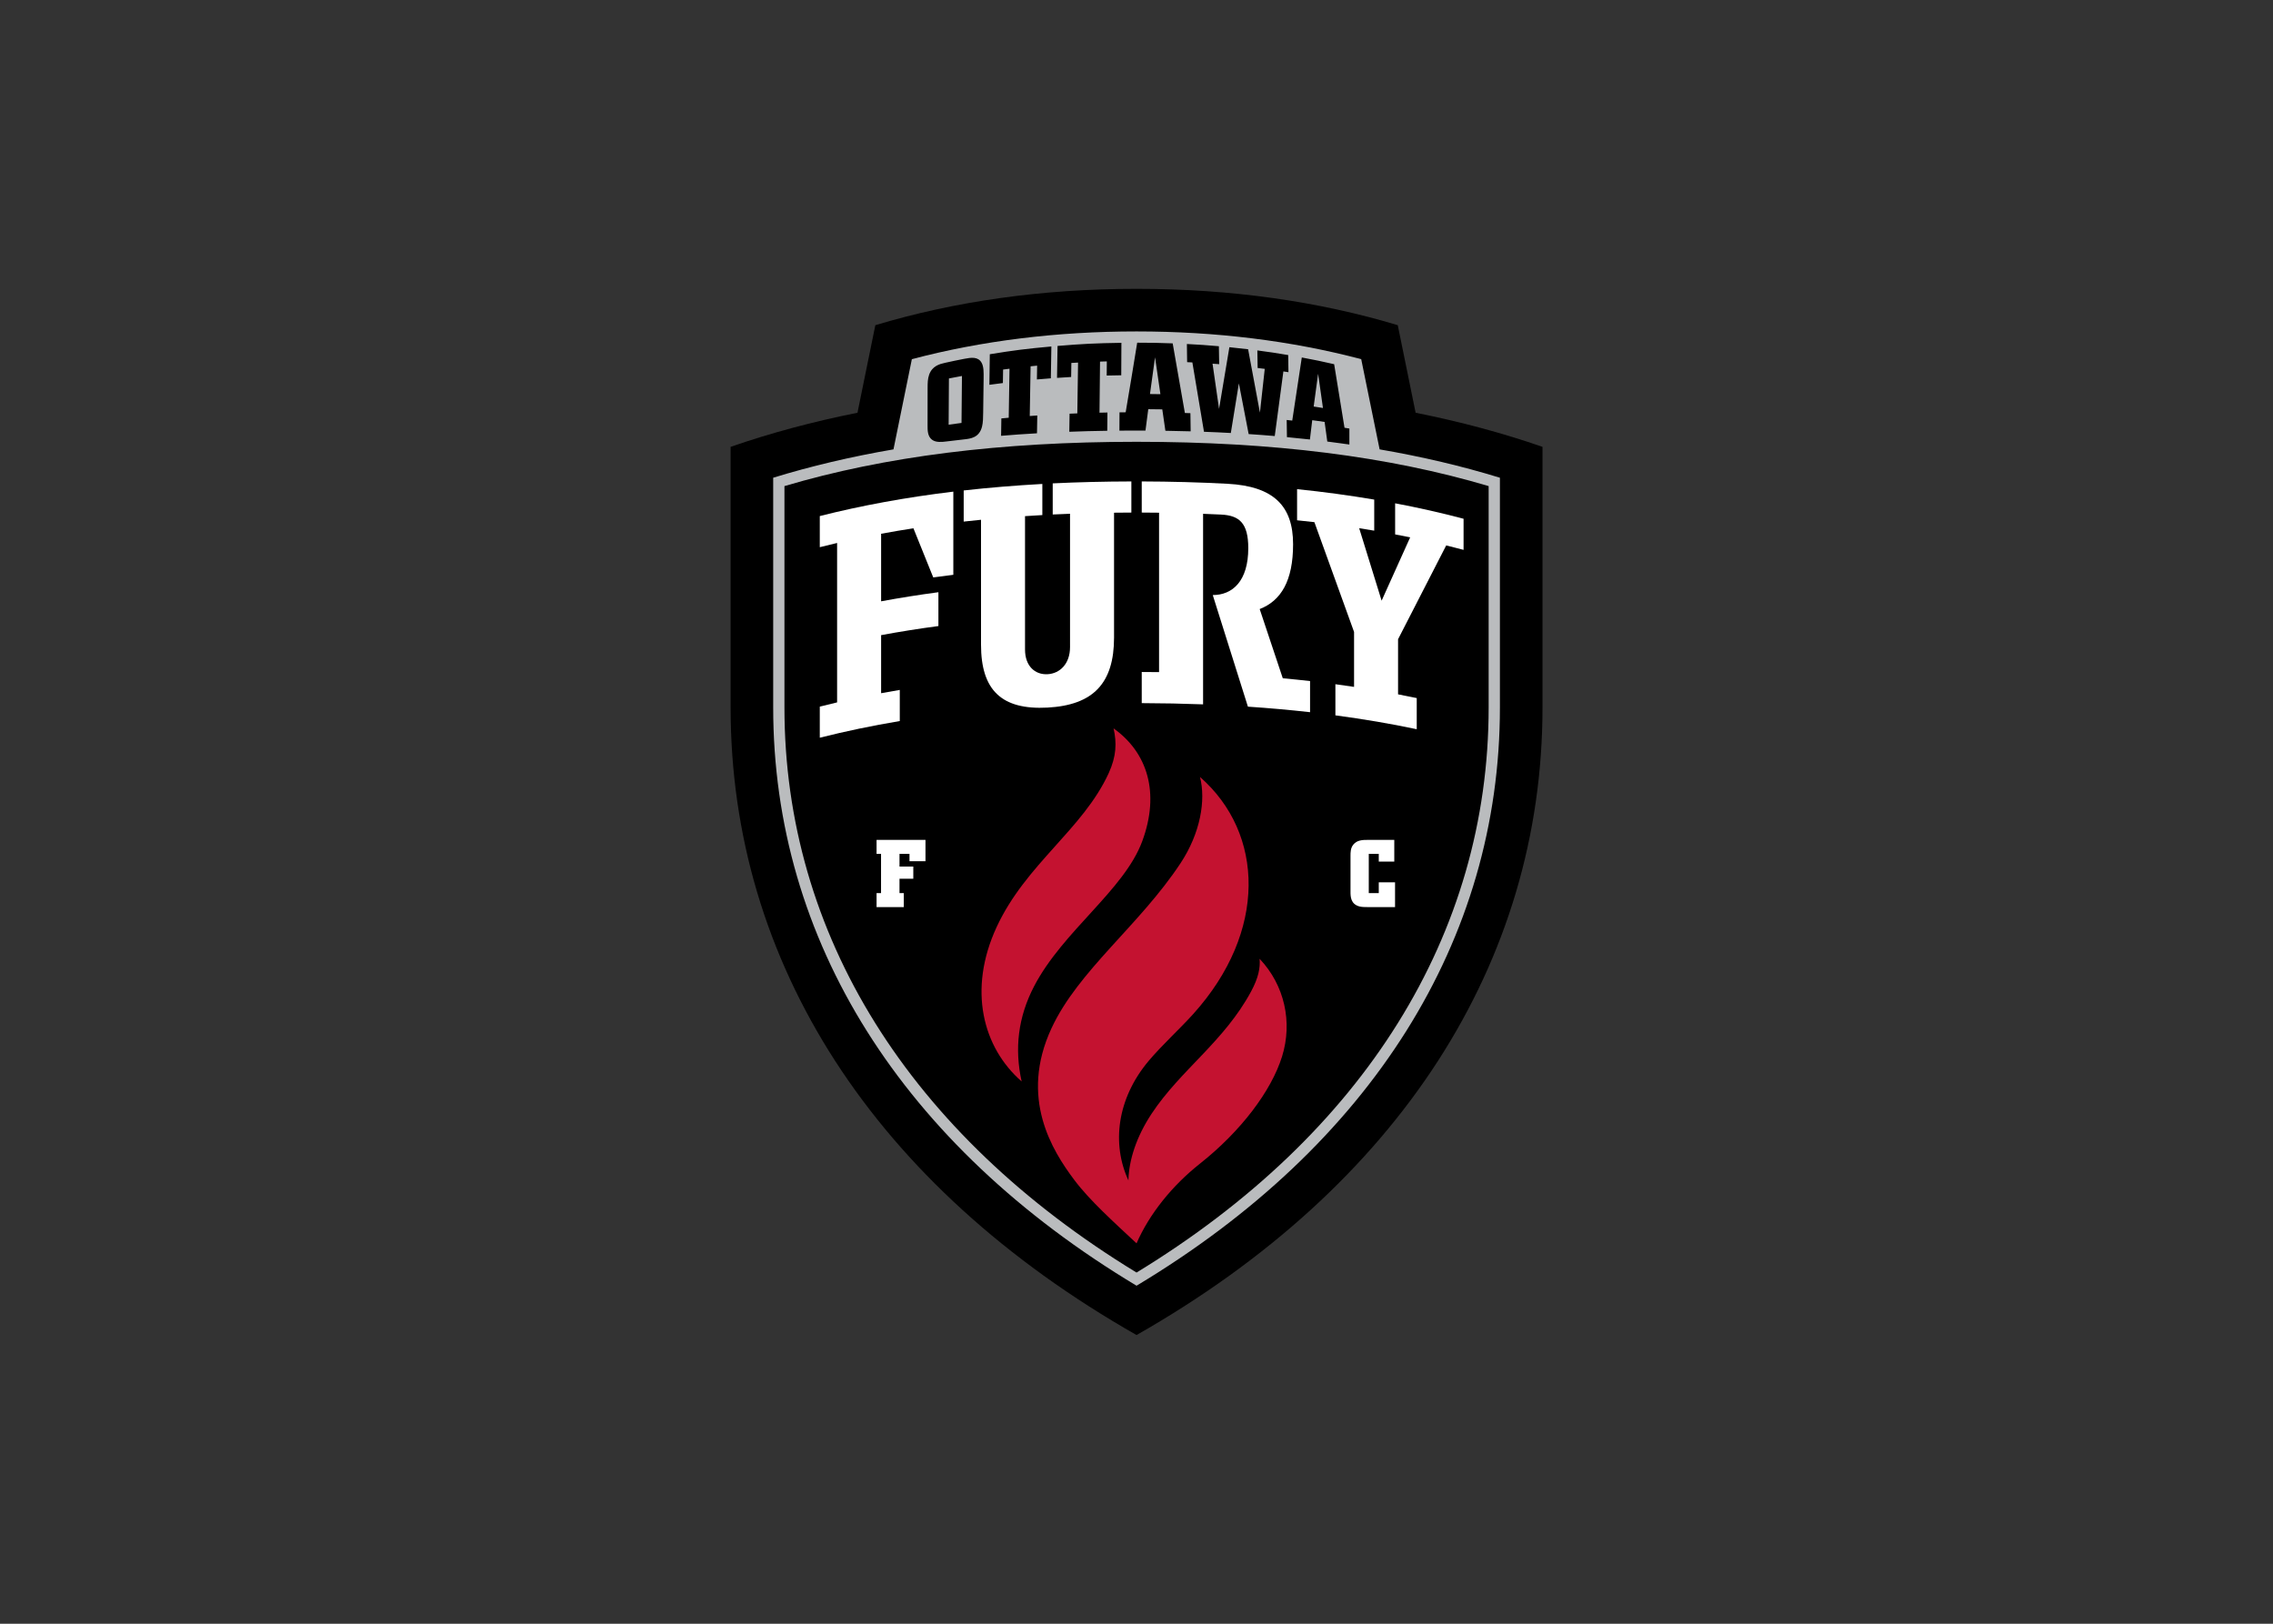 <svg clip-rule="evenodd" fill-rule="evenodd" stroke-linejoin="round" stroke-miterlimit="2" viewBox="0 0 560 400" xmlns="http://www.w3.org/2000/svg"><rect x="0" y="0" width="560" height="400" fill="#333333" stroke="none"/><g fill-rule="nonzero" transform="matrix(.718 0 0 .718 180 71.153)"><path d="m235.052 42.513-6.127-30.043c-27.109-8.145-57.005-12.47-89.631-12.47s-62.52 4.325-89.629 12.47l-6.129 30.043c-15.409 3.075-29.882 6.964-43.536 11.703v89.424c0 87.605 49.292 164.106 139.294 215.312 90.003-51.206 139.294-127.707 139.294-215.312v-89.424c-13.654-4.739-28.127-8.628-43.536-11.703"/><path d="m143.481 264.857c-10.969 13.017-12.753 28.621-6.974 41.039.155-7.001 2.739-14.991 7.957-22.884 9.939-15.032 24.869-24.74 34.139-41.95 2.51-4.667 3.187-8.083 2.912-11.206 8.556 9.017 11.39 21.725 7.703 33.542-3.7 11.856-14.162 25.659-28.097 36.69-9.541 7.548-17.375 17.201-21.827 27.402-7.863-7.344-16.088-14.715-21.385-21.783-7.539-10.043-18.889-28.073-7.823-51.959 9.215-19.894 30.209-35.331 44.318-56.705 6.805-10.308 8.721-21.586 6.66-29.568 22.081 19.321 23.184 53.073-2.339 81.355-4.465 4.945-10.851 10.812-15.244 16.027" fill="#c41230"/><path d="m131.406 150.806c11.573 8.217 16.016 22.048 9.827 38.757-6.197 16.741-27.226 30.786-37.079 49.693-5.568 10.686-6.769 21.55-4.286 32.689-13.361-11.642-18.512-31.512-8.603-52.939 10.04-21.703 29.663-33.562 38.488-52.875 2.621-5.741 2.784-10.335 1.653-15.325" fill="#c41230"/><path d="m263.975 64.81v78.83c0 79.9-44.196 150.077-124.681 198.386-80.485-48.308-124.68-118.485-124.68-198.386v-78.83c12.983-3.992 26.715-7.225 41.273-9.73l6.312-30.952c23.905-6.311 49.79-9.515 77.095-9.515 27.303 0 53.189 3.204 77.092 9.515l6.315 30.952c14.558 2.505 28.289 5.738 41.274 9.73m-3.863 78.83v-75.962c-34.413-10.216-74.1-15.198-120.818-15.198-46.717 0-86.403 4.982-120.816 15.199v75.961c0 77.822 42.808 146.329 120.816 193.871 78.01-47.543 120.818-116.049 120.818-193.871" fill="#babcbe"/><path d="m191.409 28.597c-.692-.106-1.039-.16-1.734-.262-1.191 8.787-1.78 13.226-2.96 22.17-3.542-.299-5.334-.434-8.954-.674-1.365-7.08-2.159-11.176-3.358-17.392-1.001 6.157-1.635 10.06-2.762 17.023-3.644-.199-5.486-.283-9.211-.422-1.599-9.488-2.399-14.249-3.983-23.793-.72-.038-1.08-.056-1.801-.092-.032-2.493-.05-3.738-.083-6.23 4.427.23 6.622.383 10.976.763.041 2.463.061 3.693.102 6.159-.91-.071-1.365-.107-2.277-.171.904 6.285 1.402 9.725 2.239 15.502 1.292-7.725 2.103-12.573 3.542-21.153 2.583.256 3.869.398 6.428.705 1.655 8.871 2.565 13.75 4.054 21.738.632-5.756.987-8.981 1.651-15.013-.972-.123-1.459-.185-2.437-.3-.038-2.412-.059-3.616-.099-6.027 4.276.563 6.395.882 10.589 1.591.031 2.352.046 3.526.078 5.878m-117.813-3.218c-1.902.421-4.384 1.056-5.467 4.048-.516 1.429-.533 2.971-.534 4.506-.006 5.167-.008 7.753-.016 12.922-.002 1.722-.002 3.752 1.528 4.91 1.338 1.016 3.386.793 4.937.598 2.427-.304 3.648-.447 6.111-.718 2.188-.242 5.166-.576 6.114-4.38.348-1.389.368-3.113.389-4.711.062-4.667.093-7.003.154-11.67.029-2.316.054-4.196-.7-5.541-1.187-2.11-3.503-1.811-5.94-1.334-2.648.519-3.964.793-6.576 1.37m5.786 4.519c-.061 6.336-.093 9.731-.155 16.11-1.695.22-2.744.365-4.419.603.04-6.24.057-9.576.097-15.866 1.695-.335 2.758-.535 4.477-.847m16.043 14.327c-1.012.09-1.52.139-2.526.236-.035 2.386-.057 3.581-.092 5.967 4.852-.401 7.315-.575 12.314-.863.041-2.445.062-3.665.104-6.111-1.036.071-1.554.107-2.585.182.115-6.822.175-10.236.29-17.06.895-.091 1.345-.134 2.243-.222-.031 1.897-.05 2.843-.081 4.738 1.904-.169 2.86-.243 4.783-.389.072-4.371.11-6.556.183-10.927-8.602.779-12.832 1.312-21.128 2.664-.057 4.194-.085 6.293-.142 10.484 1.844-.252 2.771-.374 4.634-.602.028-1.851.042-2.779.07-4.63.879-.118 1.318-.173 2.201-.284-.108 6.729-.161 10.089-.268 16.817m23.542-1.497c-1.068.041-1.599.059-2.66.106-.039 2.481-.058 3.723-.097 6.203 5.135-.192 7.739-.26 13.028-.342.024-2.503.035-3.755.057-6.26-1.092.021-1.638.029-2.722.055.074-7.011.108-10.515.183-17.527.931-.032 1.398-.046 2.332-.071-.017 1.941-.025 2.912-.041 4.856 1.987-.05 2.987-.067 4.992-.093.023-4.454.031-6.683.054-11.136-8.898.136-13.288.352-21.915 1.071-.071 4.383-.107 6.576-.177 10.958 1.929-.134 2.899-.196 4.846-.306.03-1.923.045-2.89.074-4.814.915-.056 1.376-.08 2.296-.132-.1 6.973-.151 10.459-.25 17.432m16.587-.373c-.846.007-1.269.011-2.112.021-.014 2.508-.021 3.759-.034 6.268 3.551-.032 5.37-.035 8.941-.02.386-2.934.58-4.399.96-7.334 1.933.016 2.895.029 4.81.06.425 2.938.636 4.408 1.065 7.344 3.503.052 5.238.09 8.671.192-.034-2.492-.05-3.737-.085-6.227-.758-.027-1.138-.038-1.899-.061-1.686-9.541-2.526-14.323-4.182-23.892-4.834-.18-7.271-.227-12.179-.229-1.55 9.546-2.34 14.325-3.956 23.878m11.921-6.217c-1.428-.025-2.145-.035-3.582-.049.706-5.045 1.052-7.569 1.739-12.606.731 5.062 1.1 7.596 1.843 12.655m45.238 9.059c-.76-.087-1.141-.128-1.903-.212.033 2.357.05 3.536.083 5.893 3.186.297 4.758.456 7.882.804.317-2.655.477-3.98.797-6.62 1.707.229 2.556.348 4.246.595.37 2.702.554 4.044.923 6.731 3.06.383 4.576.587 7.575 1.019v-5.476c-.667-.111-1-.166-1.67-.274-1.392-8.613-2.104-12.977-3.552-21.806-4.39-1.007-6.613-1.466-11.105-2.305-1.321 8.561-1.976 12.893-3.276 21.651m10.538-4.325c-1.267-.203-1.907-.303-3.184-.498.606-4.518.911-6.765 1.524-11.232.67 4.716 1.004 7.063 1.66 11.73"/><g fill="#fff"><path d="m189.473 133.616-7.927-23.748c7.344-2.841 11.462-9.728 11.462-22.245 0-13.087-6.618-19.896-22.515-20.739-9.489-.502-19.281-.775-29.417-.803v10.68c1.996.005 3.975.025 5.944.05v54.692c-1.968-.024-3.95-.038-5.944-.043v10.684c7.18.021 14.193.162 21.047.42v-65.378c2.082.078 4.153.165 6.209.265 6.169.302 9.3 2.854 9.3 11.51 0 11.277-5.375 16.104-12.187 16.104l12.06 38.289c7.296.487 14.4 1.12 21.327 1.9v-10.683c-3.082-.349-6.205-.666-9.359-.955"/><path d="m131.573 119.623c0 15.694-7.128 23.208-22.824 24.052-15.697.844-22.823-5.904-22.823-21.595l-.002-42.845c-1.993.197-3.977.401-5.942.621v-10.68c8.706-.976 17.696-1.719 26.986-2.232v10.679c-1.996.11-3.973.236-5.942.368v45.766c0 5.705 3.459 8.695 7.723 8.466 4.265-.229 7.722-3.591 7.722-9.297l-.001-45.754c-1.992.073-3.976.154-5.94.249v-10.678c8.721-.423 17.722-.637 26.986-.662v10.68c-1.997.005-3.972.023-5.943.046z"/><path d="m51.646 138.74v-19.923c6.387-1.186 12.936-2.227 19.66-3.123v-11.605c-6.723.895-13.273 1.937-19.66 3.124v-23.177c3.639-.676 7.335-1.302 11.083-1.884l6.804 16.861c2.279-.314 4.57-.618 6.891-.898v-28.535c-16.241 1.957-31.47 4.752-45.823 8.381v10.679c1.965-.497 3.943-.983 5.943-1.448v54.698c-2 .465-3.976.954-5.943 1.45v10.672c8.806-2.225 17.951-4.131 27.448-5.726v-10.674c-2.151.362-4.289.734-6.403 1.128"/><path d="m228.02 73.582v10.672c1.731.327 3.46.657 5.165 1.005l-9.8 21.735-7.7-24.866c1.735.27 3.452.552 5.162.84v-10.66c-8.532-1.439-17.335-2.646-26.469-3.581v10.683c1.993.204 3.978.413 5.941.641l13.61 37.66v18.856c-2.122-.318-4.25-.625-6.405-.914v10.68c9.647 1.289 18.956 2.863 27.911 4.758v-10.679c-2.114-.448-4.251-.874-6.405-1.286v-18.91l16.517-32.185c2.005.49 3.989 1.003 5.959 1.526v-10.673c-7.571-2.008-15.398-3.773-23.486-5.302"/><path d="m50.085 189.068h16.785v7.314h-5.486v-2.514h-3.428v4.343h4.735v4.179h-4.735v4.932h1.469v4.8h-9.34v-4.8h1.536v-13.454h-1.536z"/><path d="m227.73 189.068v7.444h-5.323v-2.643h-3.429v13.453h3.429v-3.689h5.584v8.489h-9.47c-.947 0-1.862 0-2.776-.229-3.005-.815-3.036-3.427-3.036-5.028v-12.212c0-1.372 0-2.776.979-3.984 1.275-1.566 3.2-1.601 4.997-1.601z"/></g></g></svg>